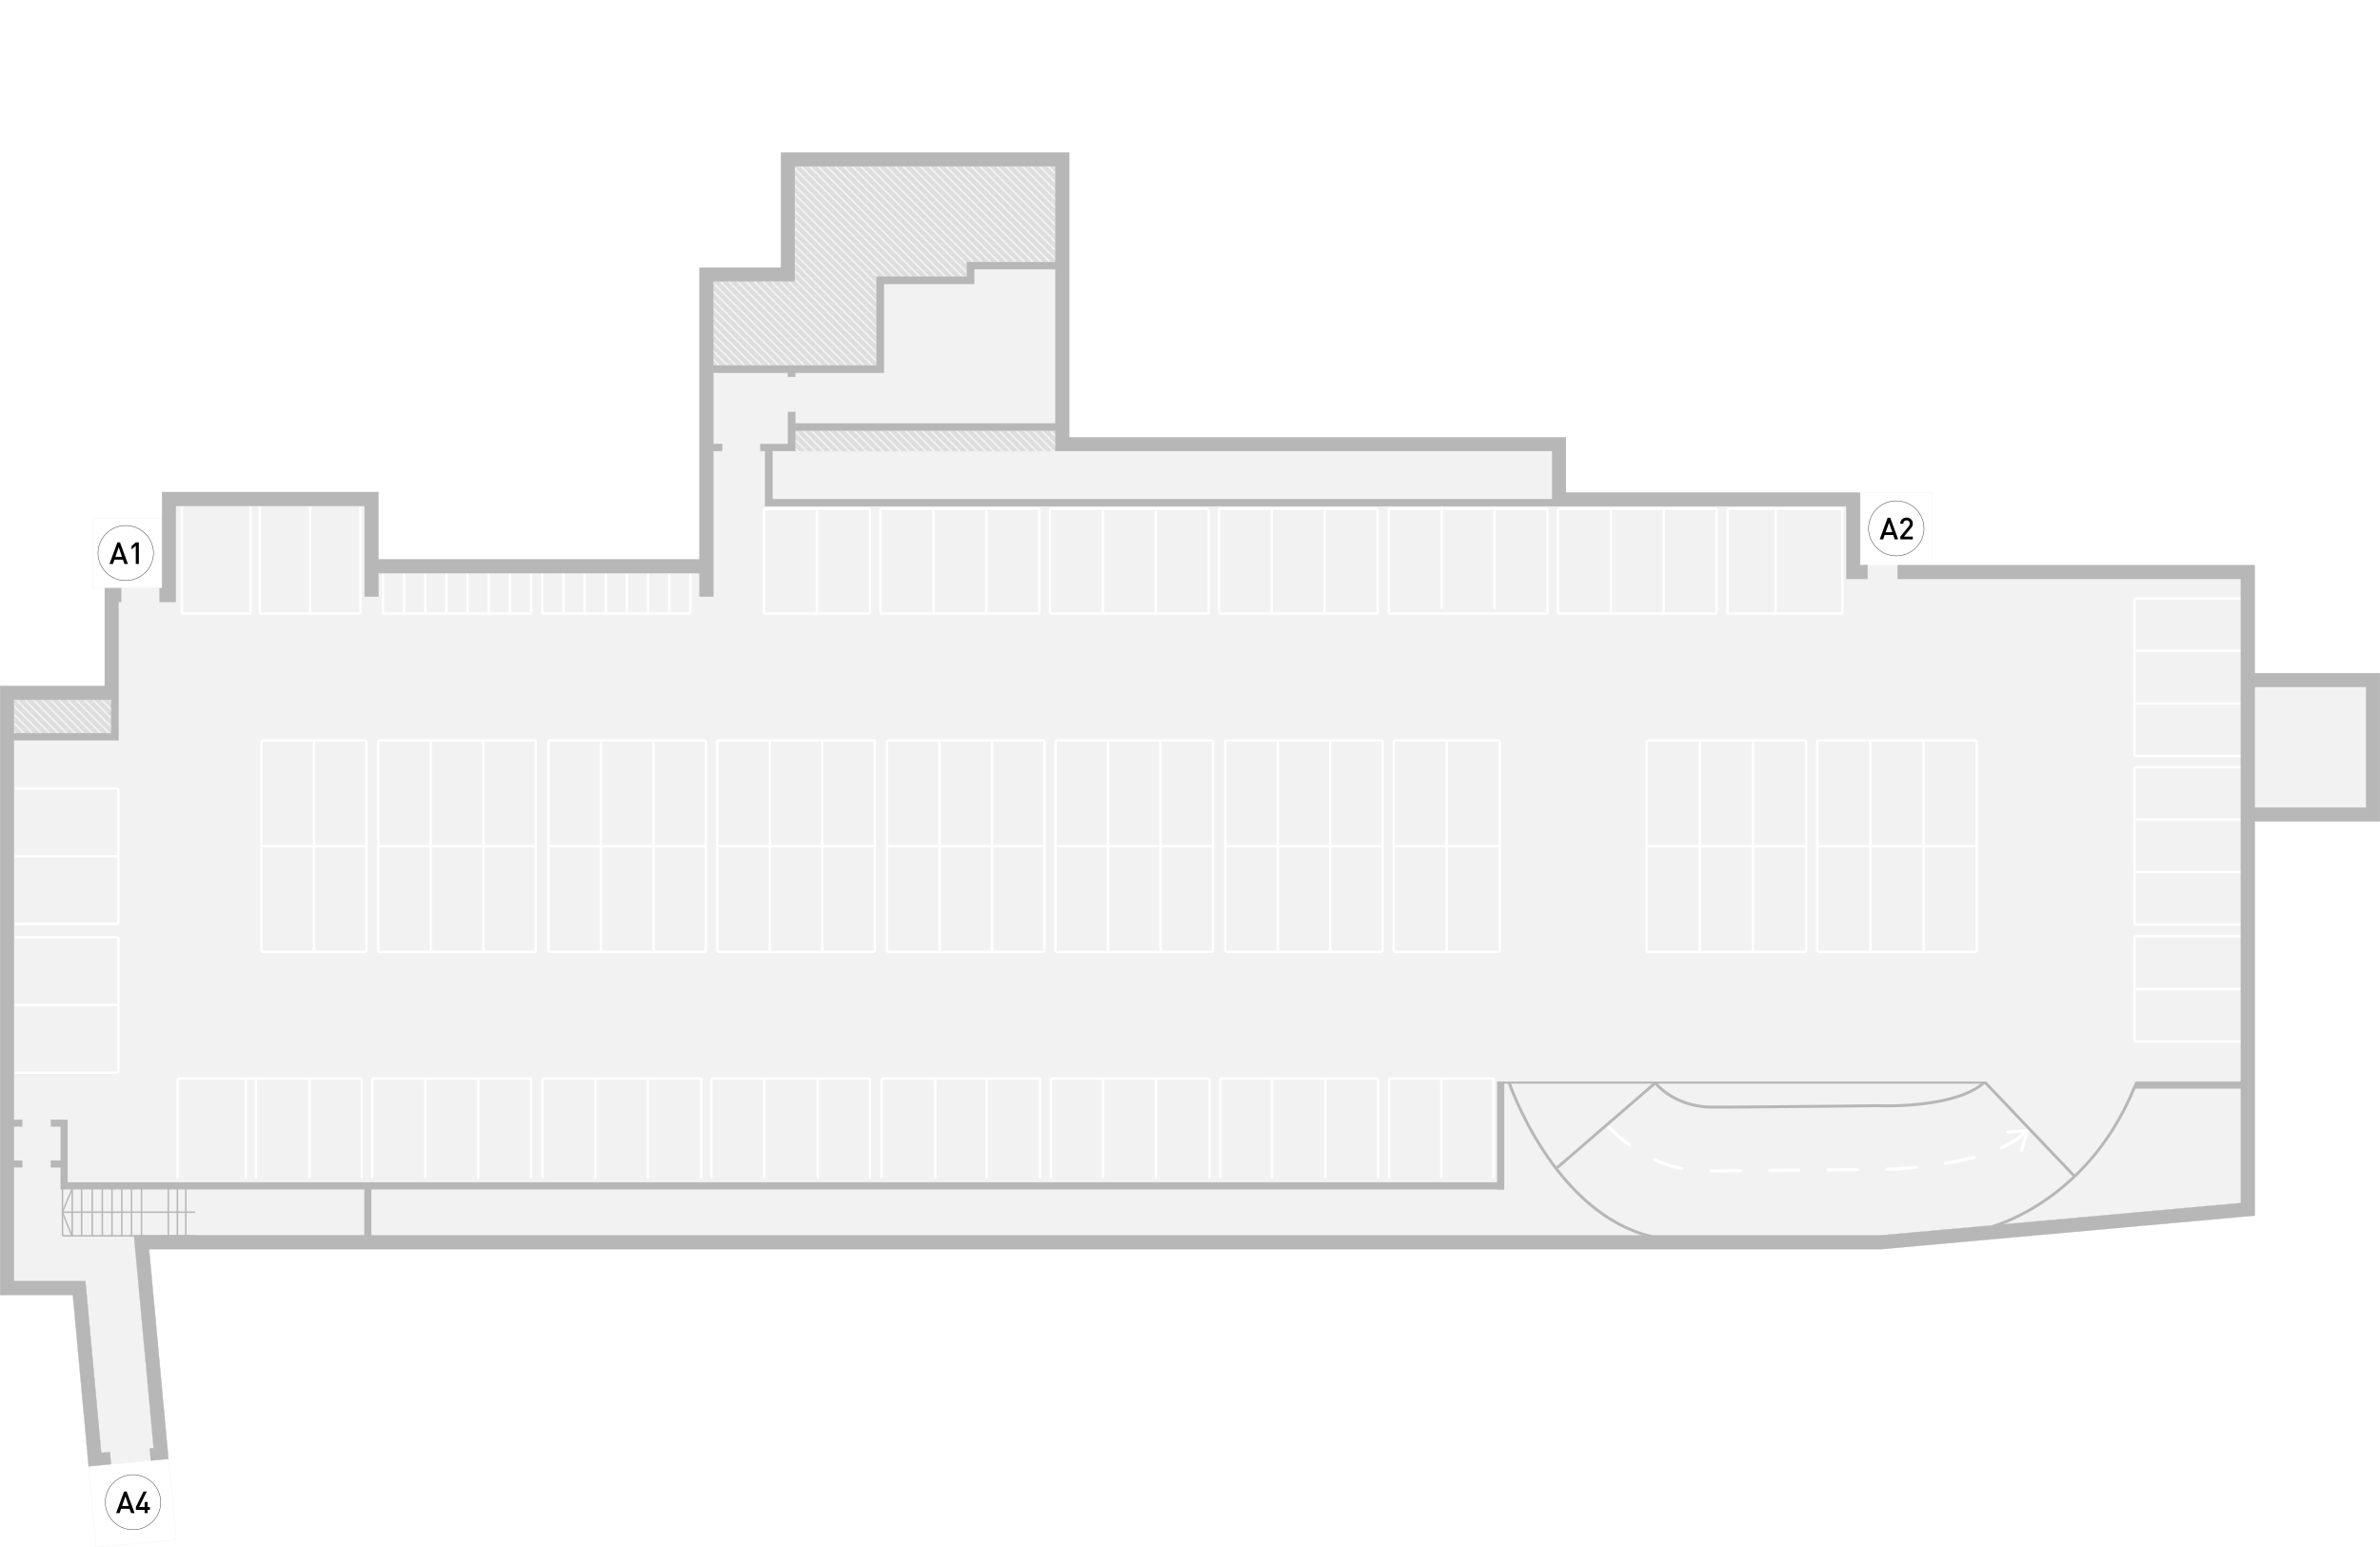 <svg id="Livello_1" data-name="Livello 1" xmlns="http://www.w3.org/2000/svg" xmlns:xlink="http://www.w3.org/1999/xlink" viewBox="0 0 5500 3575.55"><defs><pattern id="locale_tecnico-17_2_" data-name="locale tecnico-17 2 " width="40.2" height="40.2" patternTransform="translate(-13210.18 -9692.04) rotate(180) scale(0.48)" patternUnits="userSpaceOnUse" viewBox="0 0 40.2 40.2"><rect width="40.2" height="40.2" style="fill:none"/><rect width="40.2" height="40.2" style="fill:none"/><rect width="40.2" height="40.2" style="fill:none"/><rect width="40.2" height="40.2" style="fill:none"/><rect width="40.2" height="40.2" style="fill:none"/><rect width="40.2" height="40.2" style="fill:none"/><rect width="40.2" height="40.2" style="fill:none"/><rect x="37.4" y="36.6" width="42.3" height="40.9" style="fill:#f2f2f2"/><line x1="40.2" y1="40.2" x2="80.3" y2="80.4" style="fill:none;stroke:#ddd;stroke-linecap:square;stroke-linejoin:round;stroke-width:20px"/><rect x="-2.8" y="36.6" width="42.3" height="40.9" style="fill:#f2f2f2"/><line y1="40.2" x2="40.2" y2="80.4" style="fill:none;stroke:#ddd;stroke-linecap:square;stroke-linejoin:round;stroke-width:20px"/><line x1="-40.2" y1="40.2" y2="80.4" style="fill:none;stroke:#ddd;stroke-linecap:square;stroke-linejoin:round;stroke-width:20px"/><rect x="37.4" y="-3.5" width="42.3" height="40.9" style="fill:#f2f2f2"/><line x1="40.2" x2="80.3" y2="40.2" style="fill:none;stroke:#ddd;stroke-linecap:square;stroke-linejoin:round;stroke-width:20px"/><rect x="-2.8" y="-3.5" width="42.3" height="40.9" style="fill:#f2f2f2"/><line x2="40.2" y2="40.2" style="fill:none;stroke:#ddd;stroke-linecap:square;stroke-linejoin:round;stroke-width:20px"/><line x1="-40.2" y2="40.2" style="fill:none;stroke:#ddd;stroke-linecap:square;stroke-linejoin:round;stroke-width:20px"/><line x1="40.2" y1="-40.2" x2="80.3" style="fill:none;stroke:#ddd;stroke-linecap:square;stroke-linejoin:round;stroke-width:20px"/><line y1="-40.2" x2="40.2" style="fill:none;stroke:#ddd;stroke-linecap:square;stroke-linejoin:round;stroke-width:20px"/><line x1="-40.2" y1="-40.2" style="fill:none;stroke:#ddd;stroke-linecap:square;stroke-linejoin:round;stroke-width:20px"/></pattern><pattern id="locale_tecnico-19_2_" data-name="locale tecnico-19 2 " width="40.2" height="40.2" patternTransform="translate(-13131.91 -9767.32) rotate(180) scale(0.48)" patternUnits="userSpaceOnUse" viewBox="0 0 40.2 40.2"><rect width="40.2" height="40.2" style="fill:none"/><rect width="40.2" height="40.2" style="fill:none"/><rect width="40.2" height="40.2" style="fill:none"/><rect width="40.2" height="40.2" style="fill:none"/><rect width="40.2" height="40.2" style="fill:none"/><rect width="40.2" height="40.2" style="fill:none"/><rect width="40.2" height="40.2" style="fill:none"/><rect x="37.4" y="36.6" width="42.3" height="40.9" style="fill:#f2f2f2"/><line x1="40.2" y1="40.2" x2="80.3" y2="80.4" style="fill:none;stroke:#ddd;stroke-linecap:square;stroke-linejoin:round;stroke-width:20px"/><rect x="-2.8" y="36.6" width="42.3" height="40.9" style="fill:#f2f2f2"/><line y1="40.2" x2="40.2" y2="80.4" style="fill:none;stroke:#ddd;stroke-linecap:square;stroke-linejoin:round;stroke-width:20px"/><line x1="-40.2" y1="40.2" y2="80.4" style="fill:none;stroke:#ddd;stroke-linecap:square;stroke-linejoin:round;stroke-width:20px"/><rect x="37.4" y="-3.5" width="42.3" height="40.9" style="fill:#f2f2f2"/><line x1="40.2" x2="80.3" y2="40.2" style="fill:none;stroke:#ddd;stroke-linecap:square;stroke-linejoin:round;stroke-width:20px"/><rect x="-2.8" y="-3.5" width="42.3" height="40.9" style="fill:#f2f2f2"/><line x2="40.2" y2="40.2" style="fill:none;stroke:#ddd;stroke-linecap:square;stroke-linejoin:round;stroke-width:20px"/><line x1="-40.2" y2="40.2" style="fill:none;stroke:#ddd;stroke-linecap:square;stroke-linejoin:round;stroke-width:20px"/><line x1="40.2" y1="-40.2" x2="80.3" style="fill:none;stroke:#ddd;stroke-linecap:square;stroke-linejoin:round;stroke-width:20px"/><line y1="-40.2" x2="40.2" style="fill:none;stroke:#ddd;stroke-linecap:square;stroke-linejoin:round;stroke-width:20px"/><line x1="-40.2" y1="-40.2" style="fill:none;stroke:#ddd;stroke-linecap:square;stroke-linejoin:round;stroke-width:20px"/></pattern></defs><g id="P-floor-1"><g id="background"><polygon points="32.22 2992.61 168.19 2992.61 201.8 3356.69 202.16 3360.47 204.75 3388.54 236.51 3385.58 357.34 3374.41 389.19 3371.46 389.1 3370.81 386.61 3343.49 344.51 2886.82 440.15 2886.82 455.84 2886.82 1461.13 2886.82 3459.98 2886.82 3475.67 2886.82 4015.61 2886.82 4169.22 2886.82 4346.09 2886.45 5210.51 2808.26 5210.51 2761.92 5210.51 1898.15 5499.72 1898.15 5499.72 1556.96 5210.51 1556.96 5210.51 1306.88 4298.55 1306.88 4298.55 1140.07 3617.65 1140.07 3617.65 1010.47 2470.85 1010.47 2470.85 384.4 2470.85 352.46 2438.91 352.46 1836.66 352.46 1804.72 352.46 1804.72 384.4 1804.72 618.32 1650.37 618.32 1618.43 618.32 1618.43 650.26 1618.43 1026.71 1618.43 1042.41 1618.43 1292.57 1461.13 1292.57 873.65 1292.57 873.65 1175.8 873.65 1138.13 836.91 1138.13 735.55 1138.13 374.33 1138.13 374.33 1359.22 243.06 1359.22 243.06 1375.01 243.06 1587.05 32.22 1587.05 0.37 1587.05 0.37 1632.29 0.37 2587.54 0.37 2603.32 0.37 2681.88 0.37 2697.67 0.37 2960.67 0.37 2992.61 32.22 2992.61" style="fill:#f2f2f2"/></g><g id="rooms"><path id="senza_codice" data-name="senza codice" d="M32.31,2957.9V2700.53a2.77,2.77,0,0,1,2.77-2.77H137.64a2.77,2.77,0,0,1,2.77,2.77v44.86a2.77,2.77,0,0,0,2.77,2.77H839.4a2.77,2.77,0,0,1,2.77,2.77v101.18a2.77,2.77,0,0,1-2.77,2.77H312.57a2.77,2.77,0,0,0-2.77,2.77h0v.27l2.68,28.9,42.09,455.84.1,1a2.78,2.78,0,0,1-2.47,3h-.12l-117.7,10.89H234l-36.28-394a2.7,2.7,0,0,0-2.89-2.5h-.15l-1,.09v-.37H35.08A3.15,3.15,0,0,1,32.31,2957.9Z" style="fill:#f2f2f2"/><polygon id="locale_tecnico-17" data-name="locale tecnico-17" points="1784.68 1153.46 1784.68 1042.41 1820.87 1042.41 1837.58 1042.41 1837.58 1025.7 1837.58 995.23 2438.91 995.23 2438.91 1010.47 2438.91 1026.71 2438.91 1042.41 2470.85 1042.41 3586.72 1042.41 3586.72 1138.13 3586.72 1153.46 1784.68 1153.46" style="fill:url(#locale_tecnico-17_2_)"/><rect id="locale_tecnico-18" data-name="locale tecnico-18" x="32.77" y="1617.52" width="224.41" height="76.71" style="fill:url(#locale_tecnico-17_2_)"/><polygon id="locale_tecnico-19" data-name="locale tecnico-19" points="1648.43 650.26 1648.43 844.67 2025.99 844.67 2025.99 639.37 2233.97 639.37 2233.97 605.95 2438.44 605.95 2438.44 384.86 1837.12 384.86 1837.12 650.26 1648.43 650.26" style="fill:url(#locale_tecnico-19_2_)"/><rect id="locale_tecnico-20" data-name="locale tecnico-20" x="5210.05" y="1587.51" width="257.74" height="278.69" style="fill:url(#locale_tecnico-17_2_)"/><polygon id="locale_tecnico-21" data-name="locale tecnico-21" points="857.96 2854.88 857.96 2748.16 1461.13 2748.16 3475.67 2748.16 3475.67 2854.88 1461.13 2854.88 857.96 2854.88" style="fill:url(#locale_tecnico-17_2_)"/><g class="clickable" id="P1--1-32" data-name="customclass P1--1-32"><rect x="2043.07" y="656.54" width="396.02" height="322.36" style="fill:none"/></g><g class="clickable" id="P1--1-30" data-name="customclass P1--1-30"><rect x="1648.71" y="861.57" width="172.44" height="164.41" style="fill:#f2f2f2"/><path d="M1648.34,861.29h173.18v165H1648.34Zm172.44.64H1649v163.68h171.8Z" style="fill:#f2f2f2"/></g><g class="clickable" id="P1--1-15" data-name="customclass P1--1-15"><g id="scale"><rect x="142.72" y="2747.15" width="3.42" height="109.21" style="fill:#b7b7b7"/><rect x="144.75" y="2799.58" width="306.2" height="3.42" style="fill:#b7b7b7"/><rect x="144.75" y="2854.32" width="306.2" height="3.42" style="fill:#b7b7b7"/><rect x="427.69" y="2747.61" width="3.42" height="108.74" style="fill:#b7b7b7"/><rect x="408.21" y="2747.61" width="3.42" height="108.74" style="fill:#b7b7b7"/><rect x="387.25" y="2747.61" width="3.42" height="108.74" style="fill:#b7b7b7"/><rect x="325.31" y="2747.61" width="3.42" height="108.74" style="fill:#b7b7b7"/><rect x="302.23" y="2747.61" width="3.42" height="108.74" style="fill:#b7b7b7"/><rect x="279.8" y="2747.61" width="3.42" height="108.74" style="fill:#b7b7b7"/><rect x="257.09" y="2747.61" width="3.42" height="108.74" style="fill:#b7b7b7"/><rect x="186.93" y="2747.61" width="3.42" height="108.74" style="fill:#b7b7b7"/><rect x="165.15" y="2745.3" width="3.42" height="111.05" style="fill:#b7b7b7"/><polygon points="165.33 2745.86 168.38 2747.15 145.95 2801.34 167.92 2855.43 164.78 2856.72 142.35 2801.34 165.33 2745.86" style="fill:#b7b7b7"/><rect x="234.75" y="2747.61" width="3.42" height="108.74" style="fill:#b7b7b7"/><rect x="211.4" y="2747.61" width="3.42" height="108.74" style="fill:#b7b7b7"/></g><rect id="_tracciato_" data-name=" tracciato " x="31.94" y="2745.3" width="803.95" height="111.05" style="fill:none"/></g><g class="clickable" id="P1--1-01" data-name="customclass P1--1-01"><polygon id="_tracciato_2" data-name=" tracciato 2" points="32.22 2587.54 32.22 1711.4 240.2 1711.4 274.08 1711.4 274.08 1600.35 274.08 1391.16 383.93 1391.16 406.27 1391.16 406.27 1359.22 406.27 1169.15 703.61 1169.15 735.55 1169.15 842.63 1169.15 842.63 1292.57 842.63 1324.51 842.63 1378.79 874.57 1378.79 874.57 1324.51 1461.13 1324.51 1616.49 1324.51 1616.49 1378.79 1648.43 1378.79 1648.43 1324.51 1648.43 1292.57 1648.43 1042.41 1767.88 1042.41 1767.88 1042.41 1767.88 1170.08 3614.79 1170.08 4266.61 1170.08 4266.61 1325.9 4266.61 1337.81 4298.55 1337.81 5178.57 1337.81 5178.57 2780.01 4350.8 2854.88 3475.67 2854.88 3475.67 2748.16 3475.67 2732.47 3459.98 2732.47 1461.13 2732.47 857.96 2732.47 842.26 2732.47 156.1 2732.47 156.1 2697.67 156.1 2681.88 156.1 2603.32 156.1 2587.54 140.41 2587.54 32.22 2587.54" style="fill:#f2f2f2"/></g><g class="clickable" data-building-code="A4" id="P1--1-A4--1" data-floor-code="-1"><rect x="212.66" y="3379.61" width="186.01" height="187.76" transform="translate(-319.54 43.08) rotate(-5.3)" style="fill:none;stroke:#f2f2f2;stroke-miterlimit:10"/><path d="M307.31,3408a63.81,63.81,0,0,0-64,63.67v0h0v.09a64.07,64.07,0,0,0,128.13.1v-.1A64.05,64.05,0,0,0,307.31,3408" style="fill:#fff;stroke:#303030"/><path d="M302.88,3496.73l-3.42-10H279.8l-3.42,10h-8l18.28-49.85h6.09L311,3496.73Zm-13-38.59-7.75,22.16h15.32Z"/><path d="M341.1,3489.16v7.48h-6.93v-7.48H314v-6.56l17.54-35.72h7.66l-17.54,35.72h12.55V3471h6.93v11.63h5.35v6.65Z"/></g><g class="clickable" data-building-code="A1" id="P1--1-A1--1" data-floor-code="-1"><rect x="214.17" y="1197.68" width="158.96" height="160.53" style="fill:none;stroke:#f2f2f2;stroke-miterlimit:10"/><path d="M290.51,1214.57a63.82,63.82,0,0,0-64,63.68v.11a64.07,64.07,0,0,0,128.13.09v-.09a64.06,64.06,0,0,0-64.16-63.79" style="fill:#fff;stroke:#303030"/><path d="M287.46,1303.28l-3.41-10H264.38l-3.41,10h-8l18.28-49.85h6.09l18.28,49.85Zm-13.11-38.58-7.75,22.15h15.32Z"/><path d="M313.77,1303.28v-42.09l-9.69,8.58v-7.94l9.69-8.4h7.11v49.85Z"/></g><g class="clickable" data-building-code="A2" id="P1--1-A2--1" data-floor-code="-1"><rect x="4300.03" y="1138.32" width="165.15" height="166.72" style="fill:none;stroke:#f2f2f2;stroke-miterlimit:10"/><path d="M4382.09,1157.52a63.82,63.82,0,0,0-64,63.68v0h0v.09a64.07,64.07,0,0,0,128.13.09v-.09a64.17,64.17,0,0,0-64.16-63.79" style="fill:#fff;stroke:#303030"/><path d="M4378.4,1246.42l-3.42-10h-19.66l-3.42,10h-8l18.28-49.85h6.09l18.28,49.85Zm-13-38.59-7.75,22.16H4373Z"/><path d="M4391.41,1246.42v-6.37l19.21-23.26a10.93,10.93,0,0,0,2-3.24,8.61,8.61,0,0,0,.55-3.41,7.72,7.72,0,0,0-1.94-5.54,6.73,6.73,0,0,0-5.35-2,7.35,7.35,0,0,0-5.26,1.85c-1.39,1.2-2.13,3.13-2.13,5.81h-7.11a13.23,13.23,0,0,1,4.07-10.15,14.19,14.19,0,0,1,10.43-3.88,14.63,14.63,0,0,1,10.43,3.78,13.36,13.36,0,0,1,4,10.16,11.86,11.86,0,0,1-1,5.35,26.8,26.8,0,0,1-3.69,5.45l-15.6,19.11h20.31v6.37Z"/></g></g><g id="auto"><polygon points="3459.98 2854.88 3459.98 2748.16 1461.13 2748.16 857.96 2748.16 857.96 2854.88 1461.13 2854.88 3459.98 2854.88" style="fill:none"/><path d="M5178.57,2508.52l-241.59.92c-98.59,242.42-281.92,309.07-322.91,321.25l564.5-50.68Z" style="fill:url(#locale_tecnico-17_2_)"/><path d="M3475.67,2748.16v106.72h334.91c-227.09-53.64-323.92-356-323.92-356h-13.3v233.46h2.4Z" style="fill:url(#locale_tecnico-17_2_)"/><path d="M4587.76,2498.92c-67.2,61-247.3,56.22-247.3,56.22s-288.29,3.32-381.62,3.32-141.06-58.16-141.06-58.16Z" style="fill:url(#locale_tecnico-17_2_)"/><path d="M3714.12,2596.49a3.79,3.79,0,0,1,2.86,1.3c.18.18,18,21.41,49.66,44.49a3.7,3.7,0,1,1-4.34,6h0c-32.49-23.63-50.22-44.86-51.05-45.79a3.7,3.7,0,0,1,.46-5.17h0A4.54,4.54,0,0,1,3714.12,2596.49Zm967.06,14.59a3.77,3.77,0,0,1,3.79,3.6,4,4,0,0,1-1,2.58c-12.73,14.31-31.94,27.24-56.86,38.5a3.76,3.76,0,1,1-3.14-6.83h0c24-10.8,42.28-23.17,54.37-36.65A4,4,0,0,1,4681.18,2611.08Zm-119.54,59.63a3.7,3.7,0,0,1,3.88,3.5h0a3.8,3.8,0,0,1-3,3.88c-20.21,5.35-42.55,10.15-66.55,14.21a3.75,3.75,0,0,1-1.3-7.38h0c23.73-4.06,45.88-8.77,65.91-14A2,2,0,0,1,4561.64,2670.71Zm-738.87,5.08a3.33,3.33,0,0,1,1.57.37,292.78,292.78,0,0,0,63.32,20.77,3.69,3.69,0,0,1,2.88,4.36s0,.05,0,.07a3.69,3.69,0,0,1-4.36,2.88l-.08,0a303.77,303.77,0,0,1-64.89-21.32,3.75,3.75,0,0,1-2-4.8A3.6,3.6,0,0,1,3822.77,2675.79ZM4428.25,2694a3.69,3.69,0,0,1,.37,7.38c-32.77,3.42-55.39,4.25-55.58,4.25H4373l-12.46.09a3.74,3.74,0,1,1-.09-7.48l12.37-.18c1.11-.09,23.26-.93,55.11-4.25Zm-135.61,5.17a3.69,3.69,0,0,1,0,7.38l-67.76.74h0a3.7,3.7,0,0,1,0-7.39C4249.53,2699.61,4272.52,2699.33,4292.64,2699.15Zm-135.42,1.47a3.7,3.7,0,0,1,0,7.39l-67.76.64h0a3.69,3.69,0,0,1,0-7.38C4112,2701.08,4134.79,2700.81,4157.22,2700.62Zm-135.43,1.29a3.7,3.7,0,1,1,0,7.39c-25.66.18-48.46.37-67.75.55h0a3.69,3.69,0,1,1,0-7.38C3973.33,2702.28,3996.13,2702.1,4021.79,2701.91Z" style="fill:#fff"/><path d="M4684.69,2610.34a3.89,3.89,0,0,1,3,1.48,3.61,3.61,0,0,1,.64,3.32l-13.47,44.59a3.71,3.71,0,0,1-7.11-2.13l11.91-39.6-40.07,1.66a3.69,3.69,0,1,1-.37-7.38l45.24-1.94Z" style="fill:#fff"/><rect x="3557.49" y="2598.54" width="305.38" height="6.74" transform="translate(-798.39 3058.16) rotate(-40.82)" style="fill:#b7b7b7"/><rect x="4688.39" y="2460.18" width="6.74" height="301.49" transform="translate(-506.43 3955.69) rotate(-43.6)" style="fill:#b7b7b7"/><rect x="3469.95" y="2499.47" width="1119.66" height="4.8" style="fill:#b7b7b7"/><path d="M3490.81,2501.23c.28.73,26.22,76.06,79.39,156.93,48.93,74.4,131.73,168.84,247.86,196.26l-1.57,6.55c-52.34-12.37-102.37-38.86-148.72-78.93-37-31.94-71.72-72.37-103.29-120.37-53.64-81.61-79.85-157.58-80.13-158.41Z" style="fill:#b7b7b7"/><path d="M4930.52,2508.61l6.28,2.59c-22.89,56.12-52.34,107.26-87.79,152a558.79,558.79,0,0,1-99.51,97.94c-67.48,51.33-127.3,71.45-144.1,76.43l-1.94-6.46c16.43-4.89,75.32-24.83,141.88-75.32C4826.67,2694.07,4888.89,2610.89,4930.52,2508.61Z" style="fill:#b7b7b7"/><path d="M3826.74,2498.46c.09.09,10.43,14.4,31.75,28.34,19.67,12.92,53.08,28.34,100.25,28.34,92.32,0,378.76-3.33,381.63-3.33h.18a717.41,717.41,0,0,0,96.56-3.78c68.22-7.39,118.53-24.28,145.39-48.65l4.53,5c-15.7,14.22-38.5,25.94-67.85,34.81-23.27,7-50.68,12.27-81.52,15.6a729.77,729.77,0,0,1-97.39,3.78c-6.46.09-289.86,3.33-381.62,3.33-49.11,0-83.82-16.07-104.31-29.64-22.34-14.67-32.86-29.35-33.33-29.91Z" style="fill:#b7b7b7"/></g><g id="linee-parcheggi"><rect x="3448.53" y="2492.46" width="5.54" height="230.32" style="fill:#fff"/><rect x="2820.16" y="2489.69" width="364.82" height="5.54" style="fill:#fff"/><rect x="2428.57" y="2489.69" width="366.48" height="5.54" style="fill:#fff"/><rect x="2037.07" y="2489.69" width="366.48" height="5.54" style="fill:#fff"/><rect x="1643.91" y="2489.69" width="366.48" height="5.54" style="fill:#fff"/><rect x="1253.98" y="2489.69" width="366.48" height="5.54" style="fill:#fff"/><rect x="860.91" y="2489.69" width="366.48" height="5.54" style="fill:#fff"/><rect x="410.52" y="2489.69" width="425.29" height="5.54" style="fill:#fff"/><rect x="3210.09" y="2489.69" width="241.21" height="5.54" style="fill:#fff"/><rect x="3327.88" y="2492.46" width="5.54" height="230.32" style="fill:#fff"/><rect x="3207.32" y="2492.46" width="5.54" height="230.32" style="fill:#fff"/><rect x="3182.21" y="2492.46" width="5.54" height="230.32" style="fill:#fff"/><rect x="3060.08" y="2492.46" width="5.54" height="230.32" style="fill:#fff"/><rect x="2936.38" y="2492.46" width="5.54" height="230.32" style="fill:#fff"/><rect x="2817.39" y="2492.46" width="5.54" height="230.32" style="fill:#fff"/><rect x="2792.28" y="2492.46" width="5.54" height="230.32" style="fill:#fff"/><rect x="2546.45" y="2492.46" width="5.54" height="230.32" style="fill:#fff"/><rect x="2425.8" y="2492.46" width="5.54" height="230.32" style="fill:#fff"/><rect x="2400.78" y="2492.46" width="5.54" height="230.32" style="fill:#fff"/><rect x="2276.99" y="2492.46" width="5.54" height="230.32" style="fill:#fff"/><rect x="2158.55" y="2492.46" width="5.54" height="230.32" style="fill:#fff"/><rect x="2034.3" y="2492.46" width="5.54" height="230.32" style="fill:#fff"/><rect x="2007.62" y="2492.46" width="5.54" height="230.32" style="fill:#fff"/><rect x="1887.06" y="2492.46" width="5.54" height="230.32" style="fill:#fff"/><rect x="1763.36" y="2492.46" width="5.54" height="230.32" style="fill:#fff"/><rect x="1641.14" y="2492.46" width="5.54" height="230.32" style="fill:#fff"/><rect x="1617.69" y="2492.46" width="5.54" height="230.32" style="fill:#fff"/><rect x="1493.99" y="2492.46" width="5.54" height="230.32" style="fill:#fff"/><rect x="1373.43" y="2492.46" width="5.54" height="230.32" style="fill:#fff"/><rect x="1251.21" y="2492.46" width="5.54" height="230.32" style="fill:#fff"/><rect x="1224.62" y="2492.46" width="5.54" height="230.32" style="fill:#fff"/><rect x="1102.4" y="2492.46" width="5.54" height="230.32" style="fill:#fff"/><rect x="980.27" y="2492.46" width="5.54" height="230.32" style="fill:#fff"/><rect x="857.49" y="2492.46" width="5.54" height="230.32" style="fill:#fff"/><rect x="833.03" y="2492.46" width="5.54" height="230.32" style="fill:#fff"/><rect x="712.47" y="2492.46" width="5.54" height="230.32" style="fill:#fff"/><rect x="588.77" y="2492.46" width="5.54" height="230.32" style="fill:#fff"/><rect x="565.23" y="2492.46" width="5.54" height="230.32" style="fill:#fff"/><rect x="407.75" y="2492.46" width="5.54" height="230.32" style="fill:#fff"/><rect x="34.62" y="2476.12" width="239" height="5.54" style="fill:#fff"/><rect x="270.85" y="2165.85" width="5.54" height="313.03" style="fill:#fff"/><rect x="34.62" y="2319.65" width="239" height="5.54" style="fill:#fff"/><rect x="34.62" y="2163.08" width="239" height="5.54" style="fill:#fff"/><rect x="34.62" y="2132.44" width="239" height="5.54" style="fill:#fff"/><rect x="270.85" y="1822.27" width="5.54" height="312.94" style="fill:#fff"/><rect x="34.62" y="1975.97" width="239" height="5.54" style="fill:#fff"/><rect x="34.62" y="1819.5" width="239" height="5.54" style="fill:#fff"/><rect x="417.44" y="1161.49" width="5.54" height="256.35" style="fill:#fff"/><rect x="576.31" y="1161.49" width="5.54" height="256.35" style="fill:#fff"/><rect x="597.54" y="1161.49" width="5.54" height="256.35" style="fill:#fff"/><rect x="713.86" y="1161.49" width="5.54" height="256.35" style="fill:#fff"/><rect x="830.17" y="1161.49" width="5.54" height="256.35" style="fill:#fff"/><rect x="931.16" y="1317.13" width="5.54" height="100.71" style="fill:#fff"/><rect x="882.23" y="1317.13" width="5.54" height="100.71" style="fill:#fff"/><rect x="979.99" y="1317.13" width="5.54" height="100.71" style="fill:#fff"/><rect x="1028.92" y="1317.13" width="5.54" height="100.71" style="fill:#fff"/><rect x="1077.75" y="1317.13" width="5.54" height="100.71" style="fill:#fff"/><rect x="1126.68" y="1317.13" width="5.54" height="100.71" style="fill:#fff"/><rect x="1175.51" y="1317.13" width="5.54" height="100.71" style="fill:#fff"/><rect x="1224.44" y="1317.13" width="5.54" height="100.71" style="fill:#fff"/><rect x="885" y="1415.07" width="342.2" height="5.54" style="fill:#fff"/><rect x="1299.3" y="1317.13" width="5.54" height="100.71" style="fill:#fff"/><rect x="1250.38" y="1317.13" width="5.54" height="100.71" style="fill:#fff"/><rect x="1348.14" y="1317.13" width="5.54" height="100.71" style="fill:#fff"/><rect x="1397.06" y="1317.13" width="5.54" height="100.71" style="fill:#fff"/><rect x="1445.9" y="1317.13" width="5.54" height="100.71" style="fill:#fff"/><rect x="1494.82" y="1317.13" width="5.54" height="100.71" style="fill:#fff"/><rect x="1543.75" y="1317.13" width="5.54" height="100.71" style="fill:#fff"/><rect x="1592.58" y="1317.13" width="5.54" height="100.71" style="fill:#fff"/><rect x="1765.58" y="1415.07" width="244.63" height="5.54" style="fill:#fff"/><rect x="2034.67" y="1415.07" width="366.76" height="5.54" style="fill:#fff"/><rect x="2034.67" y="1172.75" width="366.76" height="5.54" style="fill:#fff"/><rect x="1765.58" y="1172.75" width="244.63" height="5.54" style="fill:#fff"/><rect x="1762.81" y="1175.52" width="5.54" height="242.32" style="fill:#fff"/><rect x="1885.12" y="1175.52" width="5.54" height="242.32" style="fill:#fff"/><rect x="2007.44" y="1175.52" width="5.54" height="242.32" style="fill:#fff"/><rect x="2031.9" y="1175.52" width="5.54" height="242.32" style="fill:#fff"/><rect x="2154.21" y="1175.52" width="5.54" height="242.32" style="fill:#fff"/><rect x="2276.44" y="1175.52" width="5.54" height="242.32" style="fill:#fff"/><rect x="2398.66" y="1175.52" width="5.54" height="242.32" style="fill:#fff"/><rect x="2426.44" y="1415.07" width="366.76" height="5.54" style="fill:#fff"/><rect x="2818.59" y="1415.07" width="366.76" height="5.54" style="fill:#fff"/><rect x="3209.35" y="1415.07" width="366.76" height="5.54" style="fill:#fff"/><rect x="3600.2" y="1415.07" width="366.67" height="5.54" style="fill:#fff"/><rect x="3991.88" y="1415.07" width="265.68" height="5.54" style="fill:#fff"/><rect x="4932.74" y="1380.09" width="248.14" height="5.54" style="fill:#fff"/><rect x="4932.74" y="1501.39" width="248.14" height="5.54" style="fill:#fff"/><rect x="4932.74" y="1622.78" width="248.14" height="5.54" style="fill:#fff"/><rect x="4932.74" y="1744.08" width="248.14" height="5.54" style="fill:#fff"/><rect x="4932.74" y="1769.74" width="248.14" height="5.54" style="fill:#fff"/><rect x="4932.74" y="1891.04" width="248.14" height="5.54" style="fill:#fff"/><rect x="4932.74" y="2012.34" width="248.14" height="5.54" style="fill:#fff"/><rect x="4932.74" y="2133.73" width="248.14" height="5.54" style="fill:#fff"/><rect x="4932.74" y="2161.05" width="248.14" height="5.54" style="fill:#fff"/><rect x="4932.74" y="2282.54" width="248.14" height="5.54" style="fill:#fff"/><rect x="4932.74" y="2404.02" width="248.14" height="5.54" style="fill:#fff"/><rect x="4929.97" y="1382.86" width="5.54" height="363.99" style="fill:#fff"/><rect x="4929.97" y="1772.51" width="5.54" height="363.99" style="fill:#fff"/><rect x="4565.15" y="1711.03" width="5.54" height="488.7" style="fill:#fff"/><rect x="4442.28" y="1711.03" width="5.54" height="488.7" style="fill:#fff"/><rect x="4199.4" y="1952.61" width="368.51" height="5.54" style="fill:#fff"/><rect x="4199.4" y="1708.26" width="368.51" height="5.54" style="fill:#fff"/><rect x="4199.4" y="2196.96" width="368.51" height="5.54" style="fill:#fff"/><rect x="3805.32" y="2196.96" width="368.51" height="5.54" style="fill:#fff"/><rect x="3220.7" y="2196.96" width="245.18" height="5.54" style="fill:#fff"/><rect x="2831.33" y="2196.96" width="363.99" height="5.54" style="fill:#fff"/><rect x="2831.33" y="1952.61" width="363.99" height="5.54" style="fill:#fff"/><rect x="2831.33" y="1708.26" width="363.99" height="5.54" style="fill:#fff"/><rect x="3220.7" y="1952.61" width="245.18" height="5.54" style="fill:#fff"/><rect x="3220.7" y="1708.26" width="245.18" height="5.54" style="fill:#fff"/><rect x="3805.32" y="1952.61" width="368.51" height="5.54" style="fill:#fff"/><rect x="3805.32" y="1708.26" width="368.51" height="5.54" style="fill:#fff"/><rect x="4319.41" y="1711.03" width="5.54" height="488.7" style="fill:#fff"/><rect x="4196.63" y="1711.03" width="5.54" height="488.7" style="fill:#fff"/><rect x="4171.06" y="1711.03" width="5.54" height="488.7" style="fill:#fff"/><rect x="4048.2" y="1711.03" width="5.54" height="488.7" style="fill:#fff"/><rect x="3925.42" y="1711.03" width="5.54" height="488.7" style="fill:#fff"/><rect x="3802.55" y="1711.03" width="5.54" height="488.7" style="fill:#fff"/><rect x="3463.12" y="1711.03" width="5.54" height="488.7" style="fill:#fff"/><rect x="3340.53" y="1711.03" width="5.54" height="488.7" style="fill:#fff"/><rect x="3217.93" y="1711.03" width="5.54" height="488.7" style="fill:#fff"/><rect x="3192.55" y="1711.03" width="5.54" height="488.7" style="fill:#fff"/><rect x="3071.25" y="1711.03" width="5.54" height="488.7" style="fill:#fff"/><rect x="2949.95" y="1711.03" width="5.54" height="488.7" style="fill:#fff"/><rect x="2828.56" y="1711.03" width="5.54" height="488.7" style="fill:#fff"/><rect x="2439.18" y="2196.96" width="363.99" height="5.54" style="fill:#fff"/><rect x="2439.18" y="1952.61" width="363.99" height="5.54" style="fill:#fff"/><rect x="2439.18" y="1708.26" width="363.99" height="5.54" style="fill:#fff"/><rect x="2800.4" y="1711.03" width="5.54" height="488.7" style="fill:#fff"/><rect x="2679.01" y="1711.03" width="5.54" height="488.7" style="fill:#fff"/><rect x="2557.71" y="1711.03" width="5.54" height="488.7" style="fill:#fff"/><rect x="2436.41" y="1711.03" width="5.54" height="488.7" style="fill:#fff"/><rect x="2049.81" y="2196.96" width="363.99" height="5.54" style="fill:#fff"/><rect x="2049.81" y="1952.61" width="363.99" height="5.54" style="fill:#fff"/><rect x="2049.81" y="1708.26" width="363.99" height="5.54" style="fill:#fff"/><rect x="2411.03" y="1711.03" width="5.54" height="488.7" style="fill:#fff"/><rect x="2289.73" y="1711.03" width="5.54" height="488.7" style="fill:#fff"/><rect x="2168.34" y="1711.03" width="5.54" height="488.7" style="fill:#fff"/><rect x="2047.04" y="1711.03" width="5.54" height="488.7" style="fill:#fff"/><rect x="1657.57" y="2196.96" width="363.99" height="5.54" style="fill:#fff"/><rect x="1657.57" y="1952.61" width="363.99" height="5.54" style="fill:#fff"/><rect x="1657.57" y="1708.26" width="363.99" height="5.54" style="fill:#fff"/><rect x="2018.79" y="1711.03" width="5.54" height="488.7" style="fill:#fff"/><rect x="1897.49" y="1711.03" width="5.54" height="488.7" style="fill:#fff"/><rect x="1776.19" y="1711.03" width="5.54" height="488.7" style="fill:#fff"/><rect x="1654.8" y="1711.03" width="5.54" height="488.7" style="fill:#fff"/><rect x="1267.27" y="2196.96" width="363.99" height="5.54" style="fill:#fff"/><rect x="1267.27" y="1952.61" width="363.99" height="5.54" style="fill:#fff"/><rect x="1267.27" y="1708.26" width="363.99" height="5.54" style="fill:#fff"/><rect x="1628.49" y="1711.03" width="5.54" height="488.7" style="fill:#fff"/><rect x="1507.19" y="1711.03" width="5.54" height="488.7" style="fill:#fff"/><rect x="1385.89" y="1711.03" width="5.54" height="488.7" style="fill:#fff"/><rect x="1264.5" y="1711.03" width="5.54" height="488.7" style="fill:#fff"/><rect x="874.11" y="2196.96" width="364.08" height="5.54" style="fill:#fff"/><rect x="874.11" y="1952.61" width="364.08" height="5.54" style="fill:#fff"/><rect x="874.11" y="1708.26" width="364.08" height="5.54" style="fill:#fff"/><rect x="1235.42" y="1711.03" width="5.54" height="488.7" style="fill:#fff"/><rect x="1114.03" y="1711.03" width="5.54" height="488.7" style="fill:#fff"/><rect x="992.73" y="1711.03" width="5.54" height="488.7" style="fill:#fff"/><rect x="871.34" y="1711.03" width="5.54" height="488.7" style="fill:#fff"/><rect x="604.19" y="2196.96" width="242.69" height="5.54" style="fill:#fff"/><rect x="604.19" y="1952.61" width="242.69" height="5.54" style="fill:#fff"/><rect x="604.19" y="1708.26" width="242.69" height="5.54" style="fill:#fff"/><rect x="844.11" y="1711.03" width="5.54" height="488.7" style="fill:#fff"/><rect x="722.81" y="1711.03" width="5.54" height="488.7" style="fill:#fff"/><rect x="601.42" y="1711.03" width="5.54" height="488.7" style="fill:#fff"/><rect x="4929.97" y="2163.82" width="5.54" height="242.97" style="fill:#fff"/><rect x="3991.88" y="1172.75" width="265.68" height="5.54" style="fill:#fff"/><rect x="3600.2" y="1172.75" width="366.67" height="5.54" style="fill:#fff"/><rect x="3209.35" y="1172.75" width="366.76" height="5.54" style="fill:#fff"/><rect x="2816.74" y="1172.75" width="366.76" height="5.54" style="fill:#fff"/><rect x="2426.44" y="1172.75" width="366.76" height="5.54" style="fill:#fff"/><rect x="2813.97" y="1175.52" width="5.54" height="242.32" style="fill:#fff"/><rect x="2790.43" y="1177.09" width="5.54" height="242.32" style="fill:#fff"/><rect x="2423.67" y="1175.52" width="5.54" height="242.32" style="fill:#fff"/><rect x="2545.9" y="1175.52" width="5.54" height="242.32" style="fill:#fff"/><rect x="2668.12" y="1177.09" width="5.54" height="242.32" style="fill:#fff"/><rect x="2936.2" y="1175.52" width="5.54" height="242.32" style="fill:#fff"/><rect x="3058.42" y="1175.52" width="5.54" height="242.32" style="fill:#fff"/><rect x="3180.73" y="1175.52" width="5.54" height="242.32" style="fill:#fff"/><rect x="3206.58" y="1175.52" width="5.54" height="242.32" style="fill:#fff"/><rect x="3328.89" y="1165.09" width="5.54" height="242.32" style="fill:#fff"/><rect x="3451.12" y="1165.09" width="5.54" height="242.32" style="fill:#fff"/><rect x="3573.34" y="1175.52" width="5.54" height="242.32" style="fill:#fff"/><rect x="3597.43" y="1175.52" width="5.54" height="242.32" style="fill:#fff"/><rect x="3719.65" y="1175.52" width="5.54" height="242.32" style="fill:#fff"/><rect x="3841.88" y="1175.52" width="5.54" height="242.32" style="fill:#fff"/><rect x="3964.1" y="1175.52" width="5.54" height="242.32" style="fill:#fff"/><rect x="3989.12" y="1175.52" width="5.54" height="242.32" style="fill:#fff"/><rect x="4100.45" y="1175.52" width="5.54" height="242.32" style="fill:#fff"/><rect x="4254.79" y="1175.52" width="5.54" height="242.32" style="fill:#fff"/><rect x="1253.15" y="1415.07" width="342.2" height="5.54" style="fill:#fff"/><rect x="600.31" y="1415.07" width="232.63" height="5.54" style="fill:#fff"/><rect x="420.21" y="1415.07" width="158.87" height="5.54" style="fill:#fff"/><rect x="48.37" y="2132.44" width="225.24" height="5.54" style="fill:#fff"/><rect x="2668.58" y="2492.46" width="5.54" height="230.32" style="fill:#fff"/></g><g id="walls"><path d="M32.31,2992.61h136l33.6,364.08.37,3.78,2.58,28,31.76-3,19.94-1.85-2.68-28-19.57,1.85h-.37l-36.56-396.94-3.87.36v-.36H32.31v-263h19v-15.7H32.22v-78.65h19v-15.69h-19v-876.7H274V1391.16h6v-31.94H242v225.89H.37v1407.5ZM242.14,1617.05h15v77.18H32.31v-77.18Z" style="fill:#b7b7b7"/><path d="M241.77,1359h38.58v32.58h-6v319.68H32.59v876.05H51.7v16.43H32.59v77.92H51.7V2698H32.59v262.35H193.86v.37l3.78-.37,36.56,396.85h0l19.94-1.84,2.67,28.71-20.3,1.84-32.13,3L167.92,2993H0V1584.74H241.77Zm37.94.64h-37.2v225.89H.65V2992.33H168.47v.28l36.46,395.56,51-4.71-2.58-27.32L233.46,3358v-.37L197,2961l-3.88.37V2961H31.94V2697.3H51v-15.05h-19V2603H51v-15.05h-19V1710.57H273.71V1390.89h6ZM31.94,1616.68H257.55v77.82H31.94Zm224.87.65H32.59v76.53H256.81Z" style="fill:#b7b7b7"/><path d="M4345.07,2854.88H858V2748.16H3475.67v-15.69H156.1V2587.63H117.51v15.69h22.9V2682h-22.9v15.7h22.9v50.49H842.26v106.72H309.8v2.95l2.68,29,42.09,455.84.37,3.78-9.14.83,2.59,28,9.05-.83,31.75-2.95-.09-.65-2.49-27.32-42.1-456.58h4002l832.11-74.77,31.94-2.87v-911h289.21V1555.67H5210.51v-249.8H4385.23v31.94h793.34V2780ZM5467.78,1587.51V1866.3H5210.51V1587.51Z" style="fill:#b7b7b7"/><path d="M4384.86,1305.59h825.92V1555.3H5500v343.22H5210.78v911l-32.21,2.86-832.11,74.78H344.88l42.1,456.3,2.67,28.34h-.37l-41.17,3.78-2.68-28.71,9.14-.83-.37-3.41-42-455.84-2.67-29v-3.32H841.89V2748.44H140V2698h-22.8v-16.44h22.89V2603.6H117.24v-16.43h39.23V2732.1H3476v16.43H858.32v106H4345.07l833.13-74.78V1338.18H4384.86Zm825.28.65H4385.6v31.2h793.24V2780.29h-.27l-833.5,74.86H857.59V2747.79H3475.3v-15H155.73V2587.91H117.79V2603h22.89v79.29H117.79v15.05h22.89v50.49H842.54v107.46H310.08v2.58l2.68,29,42,455.84.37,4.15-9.14.83,2.58,27.33,40.16-3.7V3371l-2.49-27.33-42.1-457H4346.46l832-74.77,31.58-2.86V1897.87h289.21V1555.94H5210.14Zm0,280.9h257.92v279.44H5210.14Zm257.37.65H5210.88v278h256.63Z" style="fill:#b7b7b7"/><path d="M406.27,1390.24V1169.15H842.63v209.64h31.94v-54.28h741.92v54.28h31.94V1042.41h20.49V1025.7h-20.49V861.38H1821v9.51h16.62v-9.51h204.93V656h208.72V622.2h187.68V978.62H1837.58V951.94H1821v73.85h-63.88v16.62h11v127.66H4266.61v167.74h49.11v-31.94h-17.17V1138.13H3618.66V1010.47H2470.85v-658H1804.72V618.32H1616.49v674.25H874.57V1137.21H374.42v222h-5.54v31.94h37.48v-.92Zm3180.45-347.83v111H1784.78v-111h52.8V995.23h601.33v47.18Zm-1782-392.24h31.94V384.4h602.25V605.49H2234.53v33.88H2025.81v205.3H1648.43V650.26Z" style="fill:#b7b7b7"/><path d="M1804.35,352.18h666.77v658H3618.94v127.67h679.88v167.73H4316v32.59h-49.76V1170.44H1767.7V1042.78h-11v-17.36h63.88V951.57H1838v26.68h600.59V622.57H2251.42v33.78H2042.7v205.4H1837.86v9.51H1820.5v-9.51H1648.71v163.67h20.49v17.36h-20.49v336.38h-32.59v-54.28H874.85v54.28H842.26V1169.52H406.55v222H368.42V1359H374v-222H874.85V1292.3h741.27V618h188.13Zm666.13.65H1805.09V618.69H1616.86v674.25H874.2V1137.58H374.7v222h-5.54v31.2H405.9v-222H843v209.65h31.2v-54.28h742.57v54.28H1648V1042h20.49v-16H1648V861h173.18v9.51h16V861H2042V655.62h208.72V621.83h188.41V978.9h-602V952.22h-16v73.85h-63.88v16h11V1169.8H4266.79v167.73h48.37v-31.2H4298V1138.5H3618V1010.84H2470.48Zm-634.19,31.29h603V605.86H2234.89v33.79H2026.17V845h-378V649.89h188.23Zm602.25.65H1836.93V650.54H1648.71V844.3h376.73V639h208.72V605.21h204.38ZM1837.21,995h602v47.17H3587v111.7H1784.41v-111.7h52.89Zm601.33.64H1838v47.18h-52.9v110.31h1801.3V1042.78H2438.54Z" style="fill:#b7b7b7"/><rect x="3460.16" y="2499.47" width="15.69" height="248.97" style="fill:#b7b7b7"/><path d="M3459.89,2499.1h16.43v249.62h-16.43Zm15.69.65h-15v248.32h15Z" style="fill:#b7b7b7"/><polygon points="4929.14 2515.07 5183.92 2515.07 5183.92 2499.29 4934.95 2499.29 4929.14 2515.07" style="fill:#b7b7b7"/><path d="M4934.77,2499h249.52v16.43H4928.68Zm248.78.65H4935.14l-5.54,15h253.95Z" style="fill:#b7b7b7"/></g></g></svg>